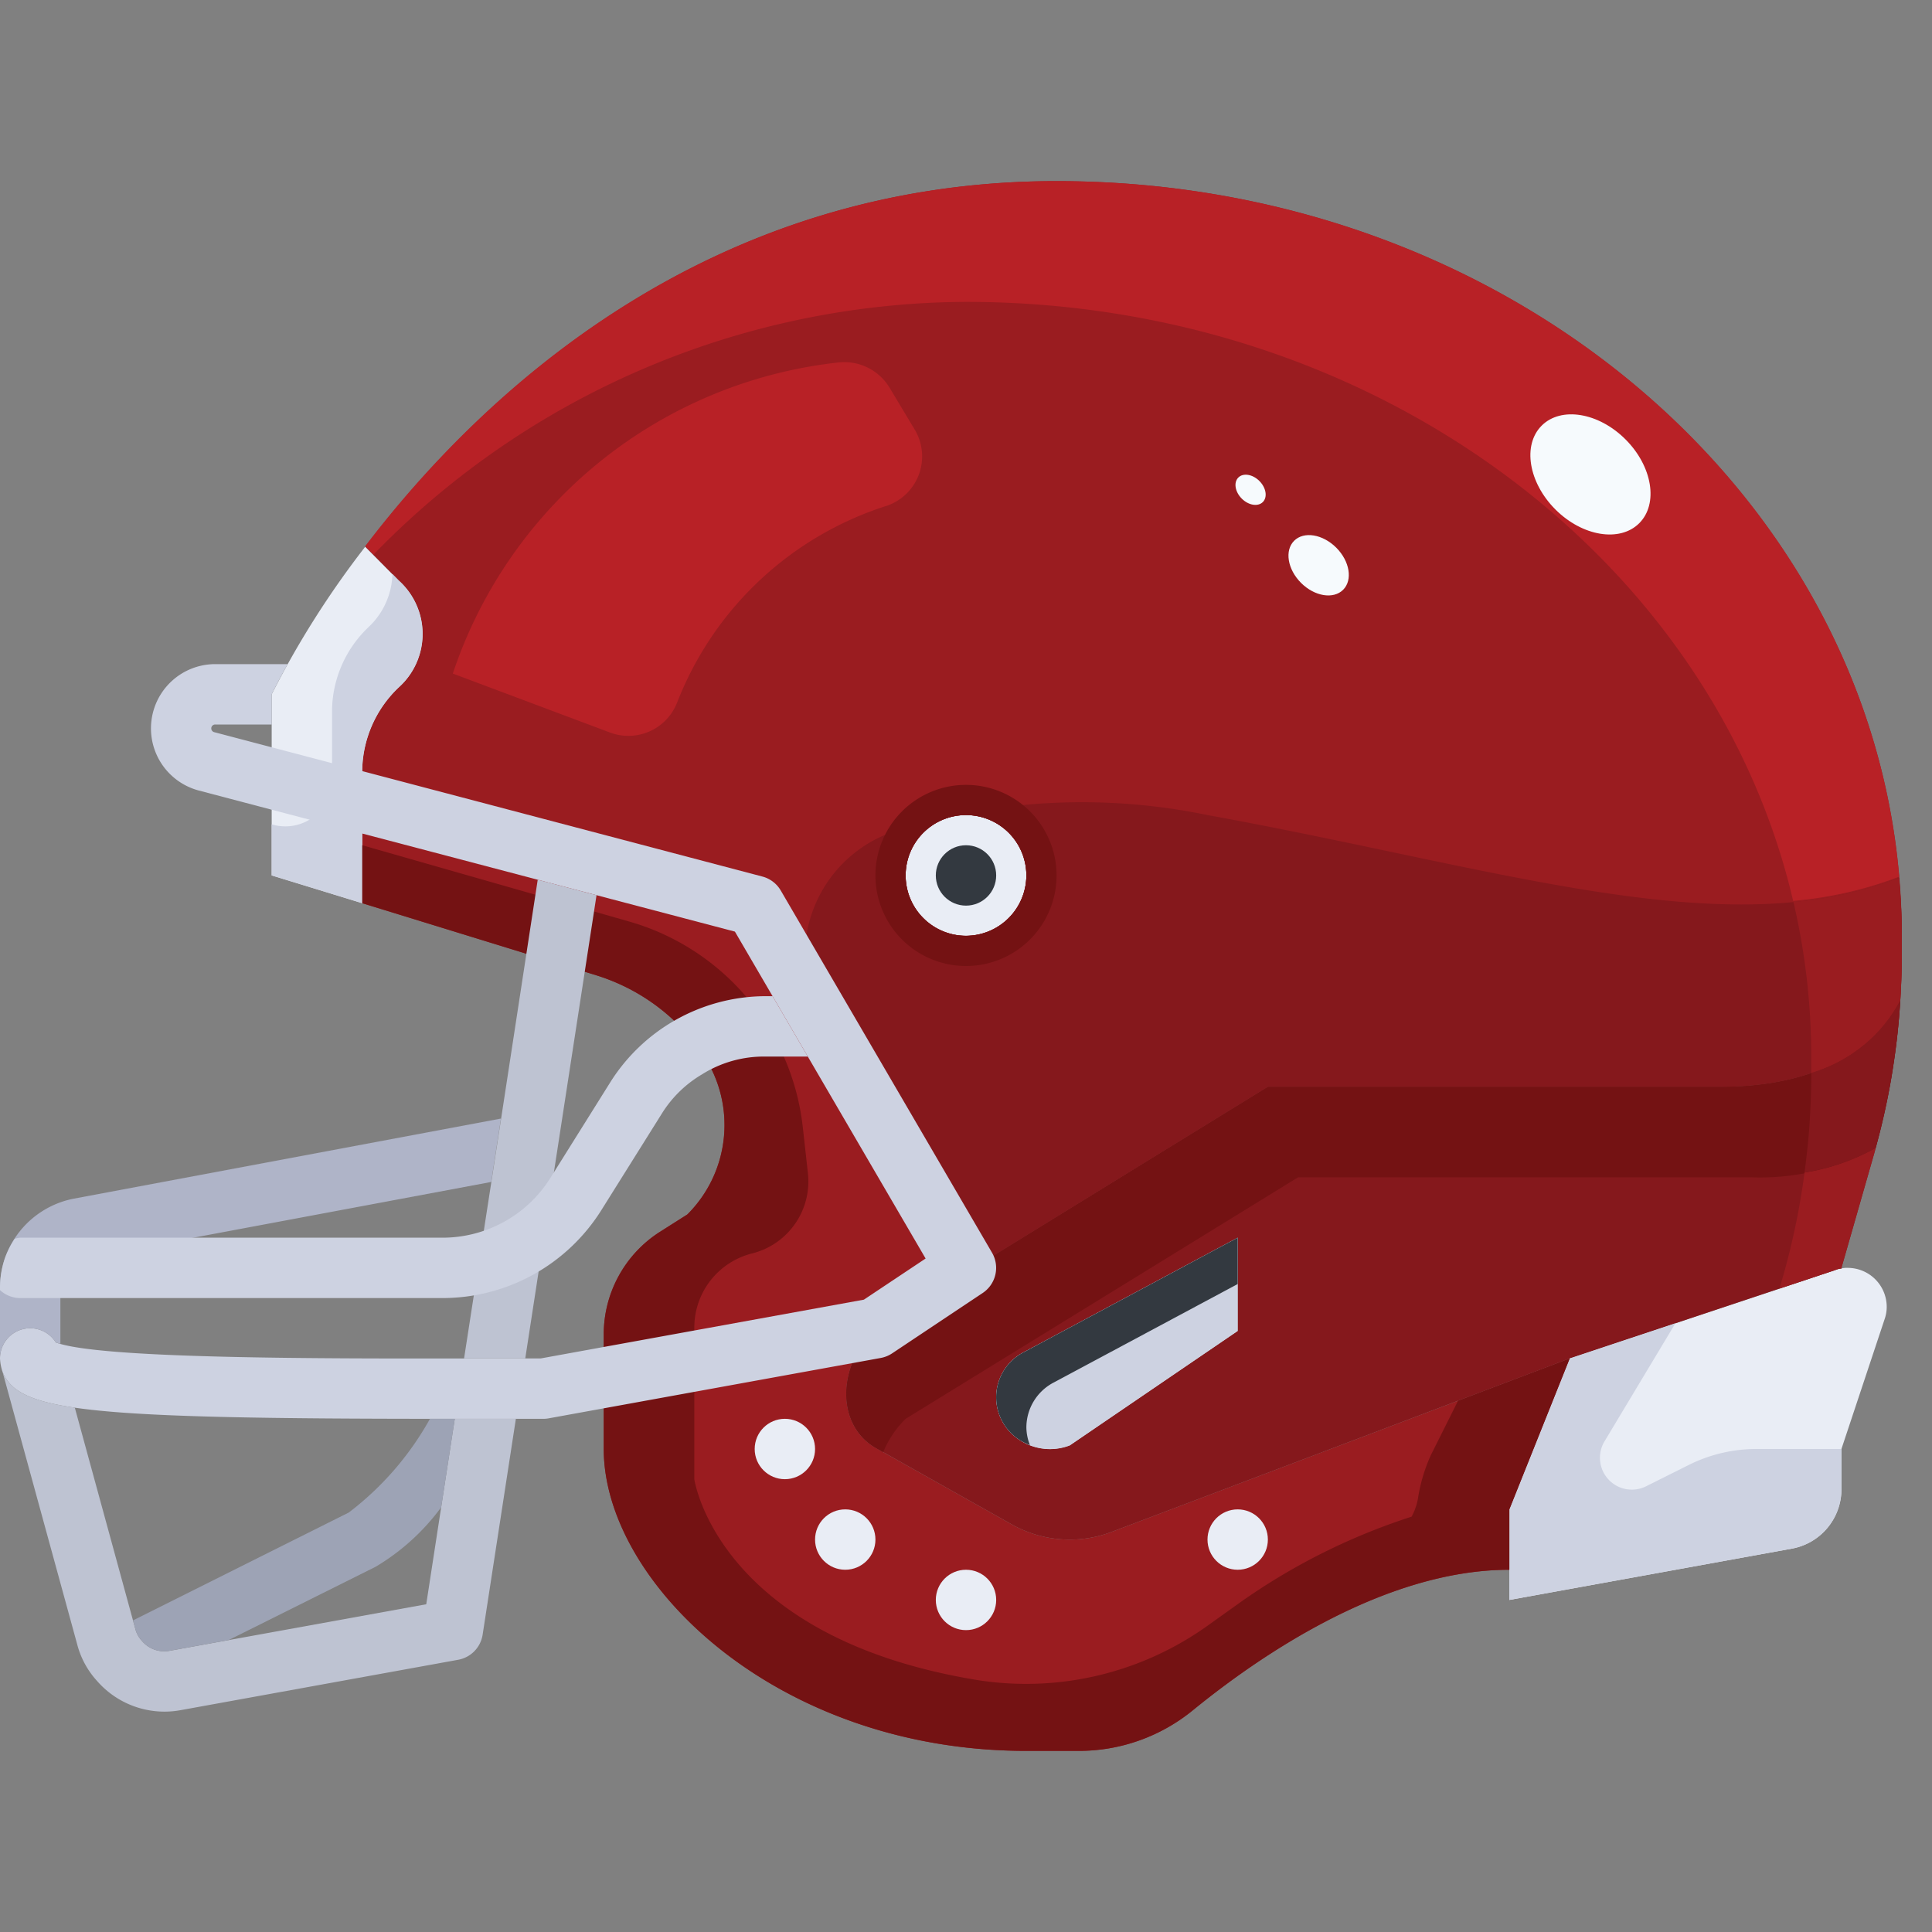 <svg height="512" viewBox="0 0 64 64" width="512" xmlns="http://www.w3.org/2000/svg"><rect x="0" y="0" width="64" height="64" fill="#808080" stroke="none"/><g id="_02-american_football_helmet" data-name="02-american football helmet"><g fill="#e9edf5"><path d="m41 41v3.09l-5.56 3.79a1.823 1.823 0 0 1 -1.65-.17 1.677 1.677 0 0 1 .13-2.92z"/><circle cx="32" cy="29" r="2"/><path d="m62.5 43.29a1.219 1.219 0 0 1 -.07.41l-1.43 4.3v1.33a2 2 0 0 1 -1.64 1.97l-9.36 1.7v-3l2-5 8.8-2.93a.653.653 0 0 1 .2-.05.749.749 0 0 1 .21-.02 1.293 1.293 0 0 1 1.29 1.29z"/><path d="m13.21 19.23-1.11-1.12a30.284 30.284 0 0 0 -3.1 4.89v6l3 .92v-4.44a3.873 3.873 0 0 1 1.21-2.71 2.378 2.378 0 0 0 0-3.54z"/></g><path d="m25 30-6.06-1.6-6.94-1.82v3.34l6.4 1.97 1.36.42a6.641 6.641 0 0 1 3.4 2.44 4.843 4.843 0 0 1 2.61-.75h1.23l.25-.15z" fill="#9a1c20"/><path d="m27.25 33.85 4.75 8.15-3 2-9 1.64v-1.45a4.03 4.03 0 0 1 1.84-3.37l.93-.59a4.184 4.184 0 0 0 .53-5.28c-.05-.07-.09-.14-.14-.2a4.843 4.843 0 0 1 2.61-.75h1.23z" fill="#9a1c20"/><path d="m33.52 50.5-4.52-2.54c-1.3-.76-1.28-2.7 0-3.96l13-8h15c4.37 0 5.69-2.3 5.95-2.87a23.768 23.768 0 0 1 -.87 5.1l-1.08 3.77v.02a.653.653 0 0 0 -.2.05l-8.8 2.93-15.24 5.77a3.912 3.912 0 0 1 -3.24-.27zm.27-2.79a1.823 1.823 0 0 0 1.65.17l5.56-3.79v-3.09l-7.08 3.79a1.677 1.677 0 0 0 -.13 2.92z" fill="#85181c"/><path d="m52 45-2 5v2c-4.16 0-8.32 2.89-10.48 4.65a5.958 5.958 0 0 1 -3.79 1.35h-1.73c-8.29 0-14-5.58-14-10v-2.36l9-1.64c-1.28 1.26-1.3 3.2 0 3.96l4.52 2.54a3.912 3.912 0 0 0 3.24.27z" fill="#9a1c20"/><path d="m18.94 28.4-6.94-1.82v-1.1a3.873 3.873 0 0 1 1.21-2.71 2.378 2.378 0 0 0 0-3.54l-1.11-1.12c3.82-5.02 11.28-12.11 22.9-12.11 15.48 0 28 11.18 28 25v.64c0 .5-.02.99-.05 1.49-.26.57-1.58 2.87-5.95 2.87h-15l-13 8 3-2-4.75-8.15-2.25-3.85zm15.06.6a2 2 0 1 0 -2 2 2.006 2.006 0 0 0 2-2z" fill="#9a1c20"/><path d="m41 41v3.09l-5.56 3.79a1.823 1.823 0 0 1 -1.65-.17 1.677 1.677 0 0 1 .13-2.92z" fill="#cdd2e1"/><path d="m40 27a20.513 20.513 0 0 0 -10.363.536 4.35 4.35 0 0 0 -2.387 6.314l4.75 8.15-3 2 13-8h15c4.37 0 5.69-2.3 5.95-2.87.03-.5.05-.99.05-1.49v-.64c0-.648-.036-1.288-.09-1.923-5.738 2.253-13.138-.3-22.91-2.077zm-8 4a2 2 0 1 1 2-2 2.006 2.006 0 0 1 -2 2z" fill="#85181c"/><path d="m13.21 19.23-.21-.214a2.5 2.5 0 0 1 -.788 1.754 3.873 3.873 0 0 0 -1.212 2.71v2.348a1.547 1.547 0 0 1 -2 1.479v1.693l3 .92v-4.44a3.873 3.873 0 0 1 1.21-2.71 2.378 2.378 0 0 0 0-3.54z" fill="#cdd2e1"/><path d="m43 39h15a7.979 7.979 0 0 0 4.132-.973 23.7 23.7 0 0 0 .818-4.9c-.26.573-1.58 2.873-5.95 2.873h-15l-13 8c-1.28 1.26-1.3 3.2 0 3.96l.257.145a3.328 3.328 0 0 1 .743-1.105z" fill="#741213"/><path d="m34.92 45.79 6.08-3.255v-1.535l-7.08 3.79a1.677 1.677 0 0 0 -.13 2.92 1.781 1.781 0 0 0 .328.161 1.65 1.65 0 0 1 -.118-.581 1.683 1.683 0 0 1 .92-1.5z" fill="#333940"/><path d="m55.944 48.528-1.417.708a1.056 1.056 0 0 1 -1.377-1.487l2.35-3.914-3.5 1.165-2 5v3l9.36-1.7a2 2 0 0 0 1.64-1.97v-1.33h-2.82a5 5 0 0 0 -2.236.528z" fill="#cdd2e1"/><path d="m20.839 30.526-8.839-2.526v1.92l6.4 1.97 1.36.42a6.641 6.641 0 0 1 3.4 2.44 4.823 4.823 0 0 1 2.291-.728 7.993 7.993 0 0 0 -4.612-3.496z" fill="#741213"/><path d="m24.916 41.521a2.458 2.458 0 0 0 1.847-2.656l-.17-1.531a8 8 0 0 0 -1.142-3.312 4.823 4.823 0 0 0 -2.291.728c.05.06.09.13.14.2a4.184 4.184 0 0 1 -.53 5.28l-.93.59a4.03 4.03 0 0 0 -1.84 3.37v1.45l3-.547v-1.118a2.53 2.53 0 0 1 1.916-2.454z" fill="#741213"/><path d="m48.3 46.4-.9 1.8a5.592 5.592 0 0 0 -.433 1.468 2.03 2.03 0 0 1 -.205.573 20.961 20.961 0 0 0 -5.7 2.855l-1.01.722a10.342 10.342 0 0 1 -7.652 1.84c-8.65-1.405-9.4-6.658-9.4-6.658v-3.907l-3 .547v2.36c0 4.42 5.71 10 14 10h1.73a5.958 5.958 0 0 0 3.79-1.35c2.16-1.76 6.32-4.65 10.48-4.65v-2l2-5z" fill="#741213"/><path d="m32 10c13.51 0 24.752 8.506 27.4 19.842a12.885 12.885 0 0 0 3.513-.8c-1.102-12.9-13.159-23.042-27.913-23.042-11.62 0-19.08 7.078-22.9 12.09l.276.278a27.5 27.5 0 0 1 19.624-8.368z" fill="#b82126"/><path d="m59.08 42.23-.131.456 1.851-.616a.653.653 0 0 1 .2-.05v-.02l1.08-3.77c.019-.067.033-.136.052-.2a7.036 7.036 0 0 1 -2.354.811 24.123 24.123 0 0 1 -.698 3.389z" fill="#9a1c20"/><path d="m60 35.541v.1c0 .5-.02.99-.05 1.49-.033.572-.1 1.141-.172 1.708a7.036 7.036 0 0 0 2.354-.811c.217-.8.4-1.6.535-2.414.01-.064.017-.128.027-.191.055-.344.107-.689.146-1.035q.072-.626.109-1.254a4.87 4.87 0 0 1 -2.949 2.407z" fill="#85181c"/><path d="m62.91 29.077a12.825 12.825 0 0 1 -3.5.8 22.592 22.592 0 0 1 .59 5.123v.541a4.87 4.87 0 0 0 2.95-2.411c.03-.5.05-.99.05-1.49v-.64c0-.648-.036-1.288-.09-1.923z" fill="#9a1c20"/><path d="m32 26a3 3 0 1 0 3 3 3 3 0 0 0 -3-3zm0 5a2 2 0 1 1 2-2 2.006 2.006 0 0 1 -2 2z" fill="#741213"/><path d="m20.213 24.268-5.213-1.955a15.214 15.214 0 0 1 12.721-10.3 1.754 1.754 0 0 1 1.746.828l.829 1.381a1.729 1.729 0 0 1 -.9 2.526 11.042 11.042 0 0 0 -6.959 6.508 1.733 1.733 0 0 1 -2.224 1.012z" fill="#b82126"/><circle cx="32" cy="29" fill="#333940" r="1"/><circle cx="26" cy="48" fill="#e9edf5" r="1"/><circle cx="28" cy="51" fill="#e9edf5" r="1"/><circle cx="32" cy="53" fill="#e9edf5" r="1"/><circle cx="41" cy="51" fill="#e9edf5" r="1"/><path d="m32.864 41.5-7-12a1 1 0 0 0 -.608-.463l-13.256-3.493-3-.789-1.9-.5a.129.129 0 0 1 .03-.255h1.87v-1s.181-.378.53-1h-2.4a2.129 2.129 0 0 0 -.545 4.187l2.415.636 3 .789 12.345 3.249 6.317 10.829-2.045 1.363-10.706 1.947h-1.932c-5.384.009-12.694.017-14.131-.53a1 1 0 0 0 -1.848.53 1.639 1.639 0 0 0 .075.416.862.862 0 0 0 .045.109c.594 1.228 2.827 1.475 14.605 1.475h3.275a.948.948 0 0 0 .177-.016l11-2a1.011 1.011 0 0 0 .376-.152l3-2a1 1 0 0 0 .311-1.332z" fill="#cdd2e1"/><path d="m1 44a1 1 0 0 1 .848.47c.041.016.1.029.152.044v-1.854a1.058 1.058 0 0 1 .054-.331 1.014 1.014 0 0 1 .76-.656l13.458-2.519.323-2.1-14.156 2.654a3.029 3.029 0 0 0 -2.278 1.977 3.075 3.075 0 0 0 -.161.975v2.34a1 1 0 0 1 1-1z" fill="#afb4c8"/><path d="m15.065 47-.945 6.143-8.5 1.542a.967.967 0 0 1 -.921-.329.92.92 0 0 1 -.215-.391l-2.006-7.335c-1.529-.223-2.099-.571-2.358-1.106a.862.862 0 0 1 -.045-.109c-.006-.016-.01-.043-.016-.063l2.5 9.126a2.865 2.865 0 0 0 .651 1.2 2.963 2.963 0 0 0 2.234 1.022 2.932 2.932 0 0 0 .535-.048l9.2-1.67a1 1 0 0 0 .809-.832l1.101-7.15z" fill="#bec3d2"/><path d="m17.813 29.141-1.213 7.917-.323 2.095-.904 5.847h2.027l2.361-15.346z" fill="#bec3d2"/><path d="m11.553 50.105-7.147 3.573.078.287a.916.916 0 0 0 .215.39.965.965 0 0 0 .921.329l1.956-.355 4.869-2.429a7.354 7.354 0 0 0 2.17-1.97l.45-2.93h-.822a9.991 9.991 0 0 1 -2.69 3.105z" fill="#9da3b5"/><path d="m25.593 33h-.269a6.094 6.094 0 0 0 -5.087 2.819l-2 3.194a4.215 4.215 0 0 1 -3.583 1.987h-13.99a.948.948 0 0 0 -.176.036 2.992 2.992 0 0 0 -.327.649 3.075 3.075 0 0 0 -.161.975v.076a.988.988 0 0 0 .664.264h13.99a6.212 6.212 0 0 0 5.277-2.929l2-3.193a3.894 3.894 0 0 1 1.317-1.284 3.845 3.845 0 0 1 2.076-.594h1.436z" fill="#cdd2e1"/><ellipse cx="52.684" cy="15.695" fill="#f6fafd" rx="1.642" ry="2.286" transform="matrix(.707 -.707 .707 .707 4.342 41.867)"/><ellipse cx="43.682" cy="18.708" fill="#f6fafd" rx=".825" ry="1.148" transform="matrix(.707 -.707 .707 .707 -.428 36.382)"/><ellipse cx="41.427" cy="16.208" fill="#f6fafd" rx=".413" ry=".574" transform="matrix(.707 -.707 .707 .707 .679 34.055)"/></g></svg>